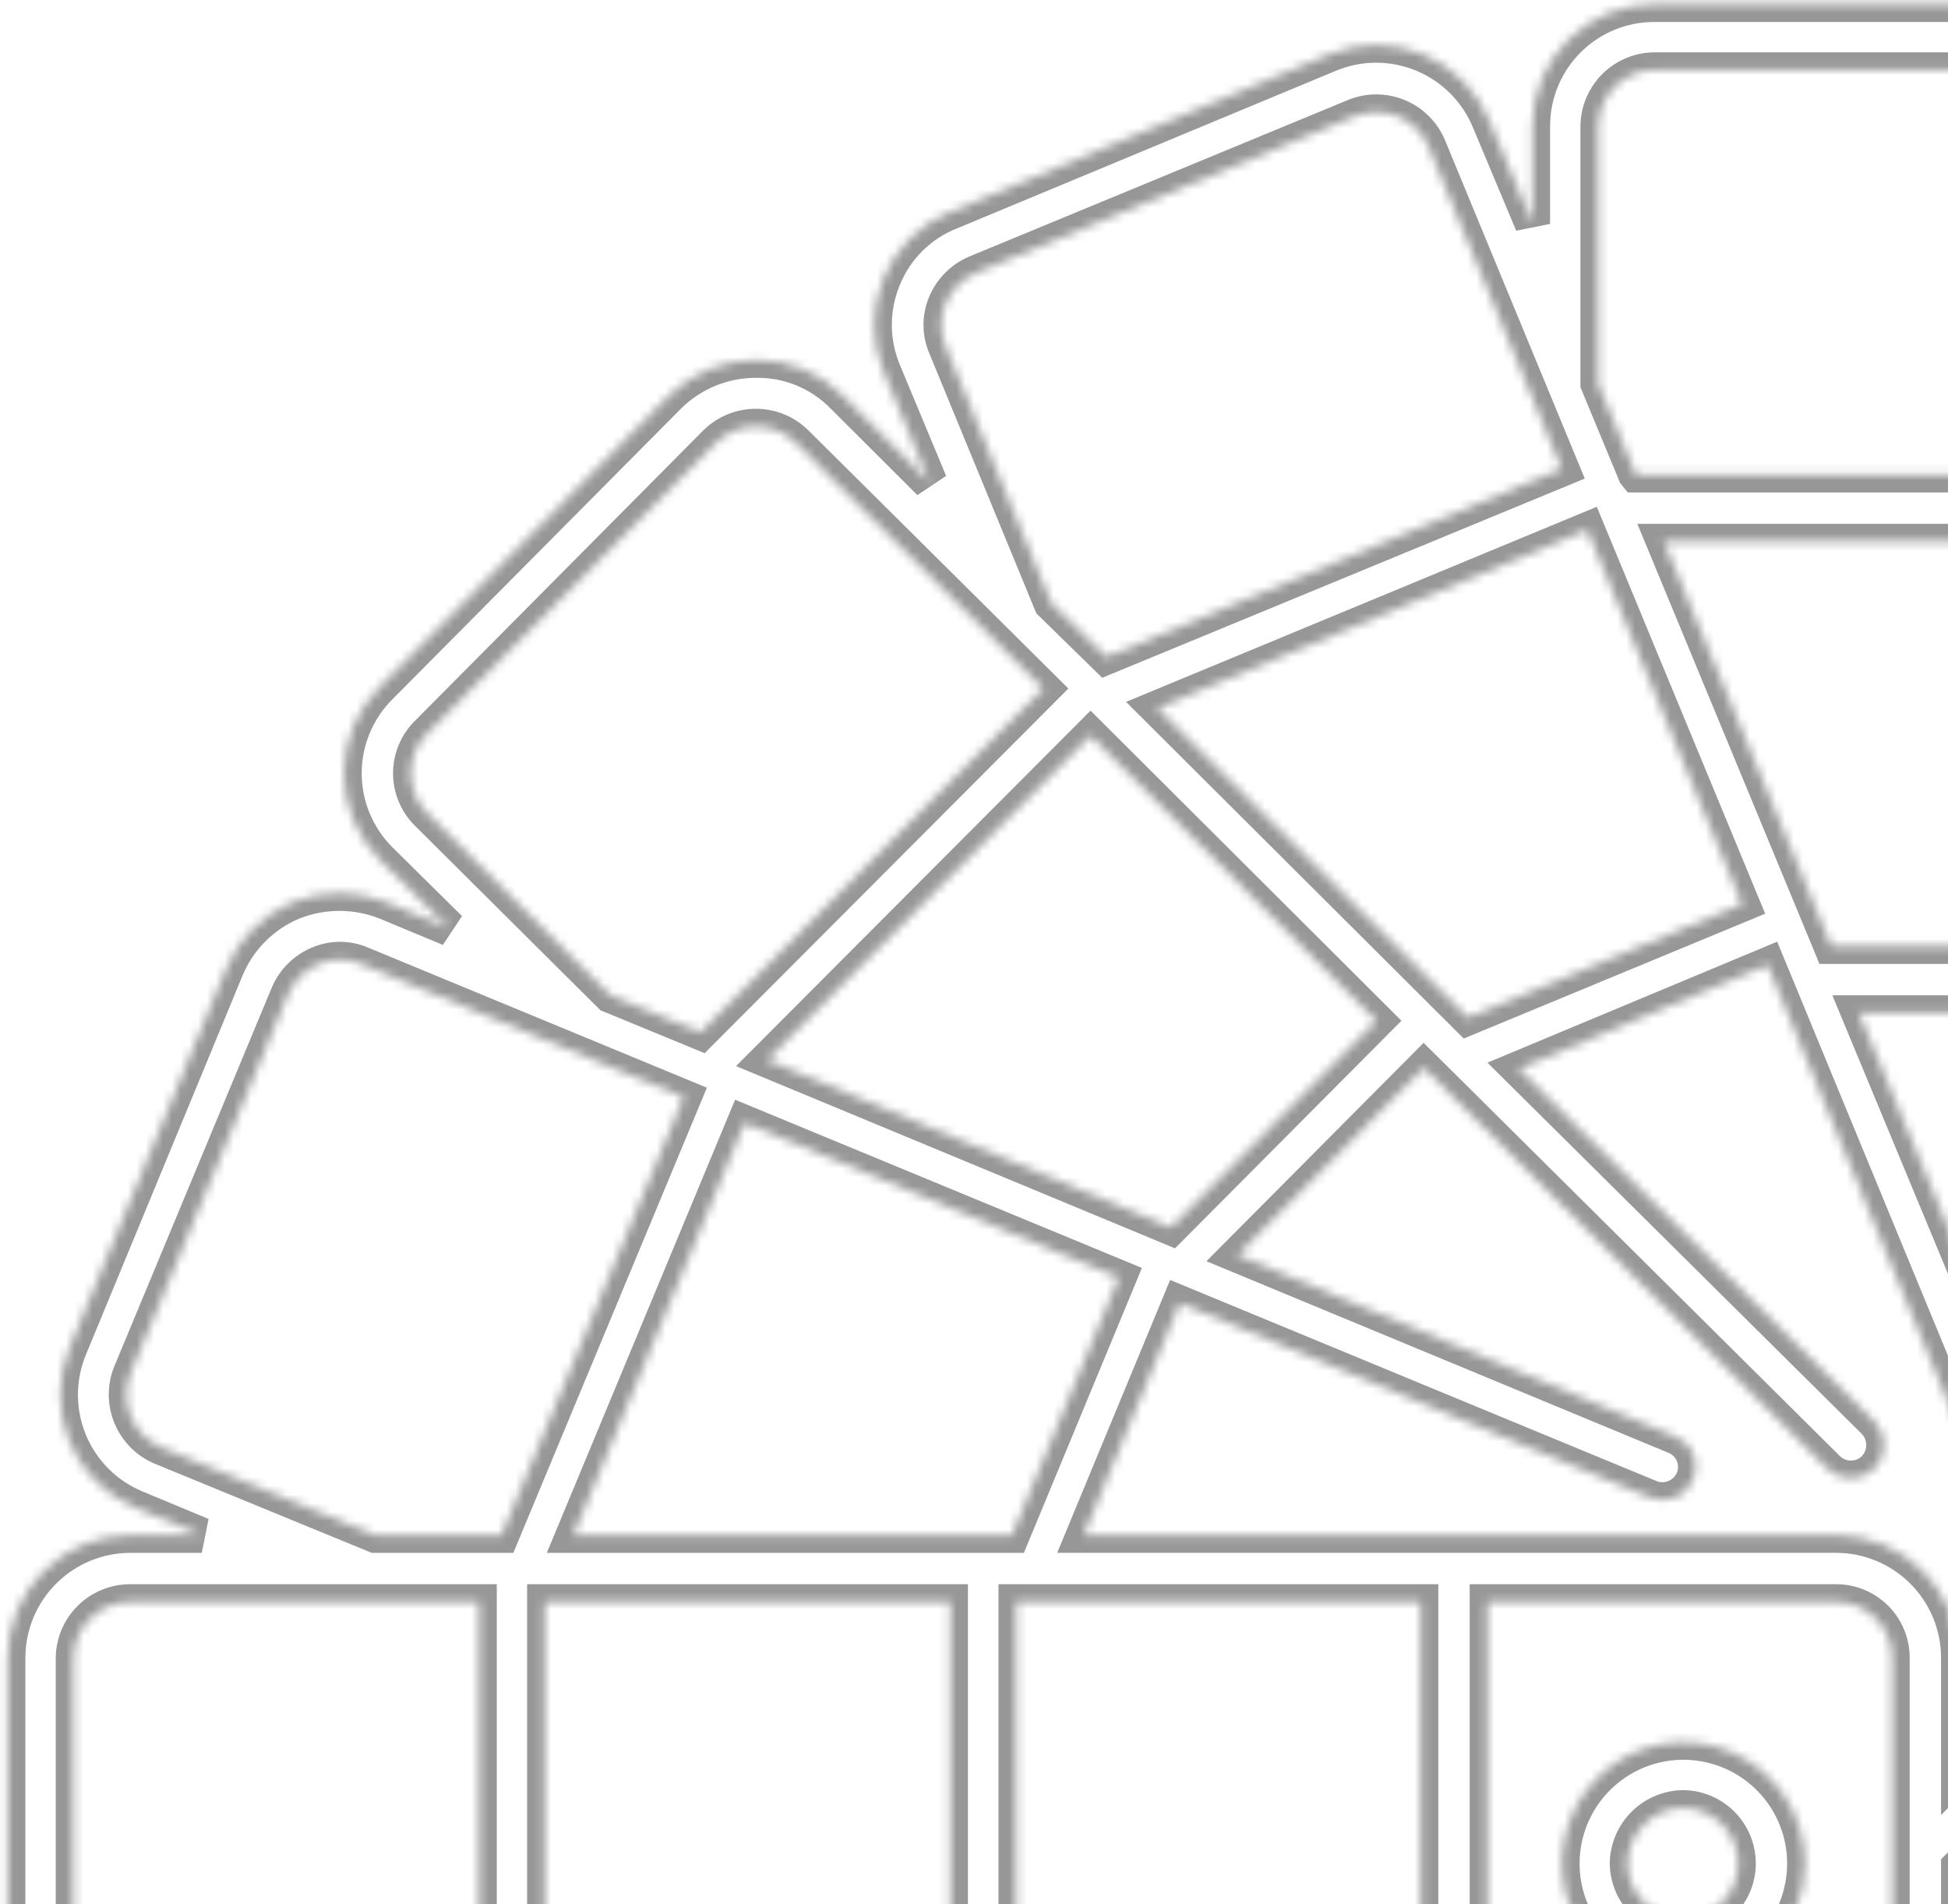 <svg width="221" height="216" viewBox="0 0 221 216" fill="none" xmlns="http://www.w3.org/2000/svg">
<mask id="path-1-inside-1_84_818" fill="white">
<path d="M14.789 174.131H22.894L15.449 171.034C13.761 170.343 12.226 169.325 10.933 168.04C9.639 166.754 8.611 165.225 7.909 163.542C7.207 161.859 6.844 160.053 6.841 158.229C6.838 156.405 7.195 154.598 7.891 152.912L25.671 109.884C27.09 106.462 29.808 103.744 33.23 102.326C36.623 100.982 40.4 100.982 43.793 102.326L51.01 105.331L43.133 97.545C41.835 96.257 40.804 94.725 40.101 93.037C39.397 91.349 39.035 89.538 39.035 87.71C39.035 85.881 39.397 84.07 40.101 82.382C40.804 80.694 41.835 79.162 43.133 77.875L75.917 44.863C78.532 42.302 82.045 40.864 85.706 40.856H85.82C87.633 40.834 89.433 41.177 91.111 41.866C92.789 42.554 94.311 43.574 95.587 44.863L105.49 54.744L100.254 42.177C99.544 40.491 99.178 38.679 99.178 36.85C99.178 35.02 99.544 33.209 100.254 31.522C100.944 29.832 101.97 28.299 103.269 27.015C104.568 25.732 106.114 24.725 107.812 24.055L150.841 6.161C152.527 5.466 154.333 5.11 156.157 5.114C157.98 5.118 159.785 5.481 161.468 6.183C163.152 6.885 164.68 7.912 165.966 9.205C167.252 10.498 168.27 12.032 168.963 13.719L173.857 25.398V14.288C173.859 12.469 174.22 10.668 174.919 8.989C175.619 7.31 176.643 5.786 177.933 4.503C179.224 3.221 180.755 2.207 182.439 1.519C184.123 0.83 185.926 0.481 187.745 0.492H234.325C237.983 0.493 241.492 1.947 244.079 4.534C246.666 7.121 248.12 10.63 248.121 14.288V207.939C248.099 211.589 246.638 215.083 244.055 217.662C241.472 220.241 237.975 221.697 234.325 221.712H222.213V234.621C222.205 238.306 220.736 241.837 218.128 244.44C215.521 247.043 211.987 248.506 208.303 248.508H14.789C11.104 248.506 7.571 247.043 4.963 244.44C2.356 241.837 0.887 238.306 0.879 234.621V188.041C0.882 184.353 2.349 180.817 4.957 178.209C7.565 175.601 11.101 174.134 14.789 174.131ZM41.016 109.338C40.244 109 39.411 108.825 38.569 108.825C37.726 108.825 36.893 109 36.121 109.338C34.574 109.997 33.342 111.229 32.683 112.775L14.789 155.804C14.175 157.368 14.19 159.109 14.831 160.662C15.472 162.215 16.689 163.46 18.227 164.136L42.564 174.131H56.907L77.579 124.454L41.016 109.338ZM132.832 139.23L156.168 115.781L123.726 83.43L87.027 120.22L132.832 139.23ZM166.527 115.439L197.648 102.553L180.073 60.094L131.284 80.311L166.527 115.439ZM84.477 127.346L65.034 174.131H114.824L126.936 144.899L84.477 127.346ZM90.259 50.191C89.051 49.019 87.435 48.364 85.752 48.364C84.069 48.364 82.452 49.019 81.244 50.191L48.46 83.202C47.868 83.793 47.398 84.496 47.077 85.27C46.756 86.043 46.591 86.872 46.591 87.71C46.591 88.547 46.756 89.376 47.077 90.15C47.398 90.923 47.868 91.626 48.46 92.217L69.246 112.889L79.468 117.101L118.376 78.102L90.259 50.191ZM162.064 16.61C161.399 15.063 160.155 13.837 158.598 13.195C157.041 12.552 155.295 12.544 153.732 13.173L110.704 30.953C109.155 31.621 107.924 32.861 107.266 34.414C106.939 35.184 106.771 36.013 106.771 36.85C106.771 37.687 106.939 38.515 107.266 39.286L119.264 68.427L125.502 74.528L177.181 53.196L162.064 16.61ZM240.654 14.288C240.639 12.612 239.968 11.009 238.785 9.821C237.602 8.634 236.001 7.957 234.325 7.936H187.745C186.051 7.934 184.424 8.599 183.218 9.788C182.012 10.977 181.323 12.595 181.302 14.288V43.52L185.536 53.742L185.628 53.856H240.654V14.288ZM240.654 61.414H188.747L207.756 107.334H240.654V61.414ZM234.325 214.268C235.997 214.248 237.596 213.575 238.778 212.392C239.961 211.21 240.634 209.611 240.654 207.939V114.893H210.875L229.885 160.676C230.073 161.136 230.168 161.628 230.163 162.125C230.158 162.622 230.054 163.113 229.857 163.569C229.659 164.025 229.373 164.437 229.014 164.78C228.656 165.124 228.232 165.393 227.768 165.57C227.316 165.769 226.829 165.875 226.336 165.881C225.842 165.888 225.352 165.794 224.896 165.608C224.439 165.421 224.024 165.144 223.677 164.793C223.329 164.443 223.056 164.026 222.873 163.567L200.54 109.429L172.287 121.222L212.651 161.245C213.341 161.96 213.727 162.915 213.727 163.909C213.727 164.902 213.341 165.857 212.651 166.572C211.941 167.273 210.985 167.665 209.987 167.665C208.99 167.665 208.033 167.273 207.324 166.572L161.518 121.108L140.391 142.349L189.976 162.907C190.44 163.085 190.864 163.353 191.222 163.697C191.581 164.041 191.867 164.453 192.064 164.909C192.262 165.365 192.366 165.855 192.371 166.352C192.376 166.849 192.281 167.342 192.093 167.802C191.897 168.263 191.612 168.681 191.254 169.032C190.895 169.383 190.471 169.659 190.006 169.845C189.54 170.032 189.042 170.124 188.541 170.117C188.04 170.11 187.545 170.004 187.085 169.805L133.834 147.79L122.929 174.13H208.303C211.991 174.134 215.527 175.601 218.135 178.209C220.743 180.816 222.21 184.353 222.213 188.041V201.04L227.54 195.713C228.156 195.105 228.633 194.371 228.939 193.562C229.246 192.752 229.374 191.887 229.316 191.023C229.301 190.528 229.383 190.034 229.559 189.571C229.736 189.108 230.002 188.684 230.343 188.325C230.683 187.965 231.092 187.676 231.545 187.475C231.998 187.274 232.486 187.164 232.982 187.153C233.481 187.123 233.982 187.195 234.453 187.365C234.924 187.536 235.356 187.801 235.72 188.144C236.085 188.488 236.375 188.902 236.574 189.362C236.773 189.822 236.875 190.317 236.875 190.818C236.925 192.702 236.598 194.576 235.914 196.331C235.23 198.087 234.202 199.688 232.89 201.04L222.213 211.718V214.268L234.325 214.268ZM168.735 240.95H208.303C209.138 240.962 209.968 240.806 210.742 240.493C211.517 240.179 212.221 239.714 212.812 239.124C213.404 238.534 213.872 237.832 214.189 237.058C214.505 236.285 214.663 235.456 214.655 234.621V188.041C214.656 187.206 214.493 186.38 214.174 185.608C213.856 184.837 213.388 184.136 212.798 183.546C212.208 182.956 211.507 182.488 210.735 182.169C209.964 181.851 209.137 181.687 208.303 181.689H168.735V240.95ZM115.28 240.95H161.177V181.689H115.28V240.95ZM61.801 240.95H107.812V181.689H61.801V240.95ZM8.323 234.621C8.327 235.462 8.498 236.295 8.826 237.07C9.155 237.845 9.633 238.547 10.235 239.135C10.836 239.724 11.548 240.188 12.33 240.499C13.112 240.811 13.948 240.964 14.789 240.95H54.357V181.689H14.789C13.092 181.682 11.46 182.345 10.249 183.534C9.038 184.724 8.346 186.344 8.323 188.041V234.621ZM190.978 225.15C188.253 225.15 185.59 224.342 183.325 222.829C181.06 221.315 179.295 219.164 178.252 216.647C177.21 214.131 176.937 211.361 177.469 208.689C178 206.017 179.312 203.563 181.238 201.637C183.164 199.711 185.619 198.399 188.291 197.867C190.962 197.336 193.732 197.609 196.249 198.651C198.765 199.694 200.917 201.459 202.43 203.724C203.943 205.989 204.751 208.652 204.751 211.376C204.749 215.029 203.297 218.531 200.714 221.113C198.132 223.696 194.63 225.148 190.978 225.15ZM190.978 205.047C189.302 205.062 187.698 205.733 186.511 206.916C185.323 208.099 184.647 209.7 184.626 211.376C184.651 213.041 185.333 214.627 186.523 215.791C187.712 216.955 189.313 217.602 190.978 217.592C191.794 217.592 192.603 217.432 193.357 217.12C194.112 216.808 194.797 216.35 195.374 215.773C195.952 215.196 196.409 214.51 196.721 213.756C197.034 213.001 197.194 212.193 197.193 211.376C197.199 209.716 196.55 208.119 195.386 206.935C194.222 205.75 192.638 205.071 190.978 205.047Z"/>
</mask>
<path d="M14.789 174.131H22.894L15.449 171.034C13.761 170.343 12.226 169.325 10.933 168.04C9.639 166.754 8.611 165.225 7.909 163.542C7.207 161.859 6.844 160.053 6.841 158.229C6.838 156.405 7.195 154.598 7.891 152.912L25.671 109.884C27.09 106.462 29.808 103.744 33.23 102.326C36.623 100.982 40.4 100.982 43.793 102.326L51.01 105.331L43.133 97.545C41.835 96.257 40.804 94.725 40.101 93.037C39.397 91.349 39.035 89.538 39.035 87.71C39.035 85.881 39.397 84.07 40.101 82.382C40.804 80.694 41.835 79.162 43.133 77.875L75.917 44.863C78.532 42.302 82.045 40.864 85.706 40.856H85.82C87.633 40.834 89.433 41.177 91.111 41.866C92.789 42.554 94.311 43.574 95.587 44.863L105.49 54.744L100.254 42.177C99.544 40.491 99.178 38.679 99.178 36.85C99.178 35.02 99.544 33.209 100.254 31.522C100.944 29.832 101.97 28.299 103.269 27.015C104.568 25.732 106.114 24.725 107.812 24.055L150.841 6.161C152.527 5.466 154.333 5.11 156.157 5.114C157.98 5.118 159.785 5.481 161.468 6.183C163.152 6.885 164.68 7.912 165.966 9.205C167.252 10.498 168.27 12.032 168.963 13.719L173.857 25.398V14.288C173.859 12.469 174.22 10.668 174.919 8.989C175.619 7.31 176.643 5.786 177.933 4.503C179.224 3.221 180.755 2.207 182.439 1.519C184.123 0.83 185.926 0.481 187.745 0.492H234.325C237.983 0.493 241.492 1.947 244.079 4.534C246.666 7.121 248.12 10.63 248.121 14.288V207.939C248.099 211.589 246.638 215.083 244.055 217.662C241.472 220.241 237.975 221.697 234.325 221.712H222.213V234.621C222.205 238.306 220.736 241.837 218.128 244.44C215.521 247.043 211.987 248.506 208.303 248.508H14.789C11.104 248.506 7.571 247.043 4.963 244.44C2.356 241.837 0.887 238.306 0.879 234.621V188.041C0.882 184.353 2.349 180.817 4.957 178.209C7.565 175.601 11.101 174.134 14.789 174.131ZM41.016 109.338C40.244 109 39.411 108.825 38.569 108.825C37.726 108.825 36.893 109 36.121 109.338C34.574 109.997 33.342 111.229 32.683 112.775L14.789 155.804C14.175 157.368 14.19 159.109 14.831 160.662C15.472 162.215 16.689 163.46 18.227 164.136L42.564 174.131H56.907L77.579 124.454L41.016 109.338ZM132.832 139.23L156.168 115.781L123.726 83.43L87.027 120.22L132.832 139.23ZM166.527 115.439L197.648 102.553L180.073 60.094L131.284 80.311L166.527 115.439ZM84.477 127.346L65.034 174.131H114.824L126.936 144.899L84.477 127.346ZM90.259 50.191C89.051 49.019 87.435 48.364 85.752 48.364C84.069 48.364 82.452 49.019 81.244 50.191L48.46 83.202C47.868 83.793 47.398 84.496 47.077 85.27C46.756 86.043 46.591 86.872 46.591 87.71C46.591 88.547 46.756 89.376 47.077 90.15C47.398 90.923 47.868 91.626 48.46 92.217L69.246 112.889L79.468 117.101L118.376 78.102L90.259 50.191ZM162.064 16.61C161.399 15.063 160.155 13.837 158.598 13.195C157.041 12.552 155.295 12.544 153.732 13.173L110.704 30.953C109.155 31.621 107.924 32.861 107.266 34.414C106.939 35.184 106.771 36.013 106.771 36.85C106.771 37.687 106.939 38.515 107.266 39.286L119.264 68.427L125.502 74.528L177.181 53.196L162.064 16.61ZM240.654 14.288C240.639 12.612 239.968 11.009 238.785 9.821C237.602 8.634 236.001 7.957 234.325 7.936H187.745C186.051 7.934 184.424 8.599 183.218 9.788C182.012 10.977 181.323 12.595 181.302 14.288V43.52L185.536 53.742L185.628 53.856H240.654V14.288ZM240.654 61.414H188.747L207.756 107.334H240.654V61.414ZM234.325 214.268C235.997 214.248 237.596 213.575 238.778 212.392C239.961 211.21 240.634 209.611 240.654 207.939V114.893H210.875L229.885 160.676C230.073 161.136 230.168 161.628 230.163 162.125C230.158 162.622 230.054 163.113 229.857 163.569C229.659 164.025 229.373 164.437 229.014 164.78C228.656 165.124 228.232 165.393 227.768 165.57C227.316 165.769 226.829 165.875 226.336 165.881C225.842 165.888 225.352 165.794 224.896 165.608C224.439 165.421 224.024 165.144 223.677 164.793C223.329 164.443 223.056 164.026 222.873 163.567L200.54 109.429L172.287 121.222L212.651 161.245C213.341 161.96 213.727 162.915 213.727 163.909C213.727 164.902 213.341 165.857 212.651 166.572C211.941 167.273 210.985 167.665 209.987 167.665C208.99 167.665 208.033 167.273 207.324 166.572L161.518 121.108L140.391 142.349L189.976 162.907C190.44 163.085 190.864 163.353 191.222 163.697C191.581 164.041 191.867 164.453 192.064 164.909C192.262 165.365 192.366 165.855 192.371 166.352C192.376 166.849 192.281 167.342 192.093 167.802C191.897 168.263 191.612 168.681 191.254 169.032C190.895 169.383 190.471 169.659 190.006 169.845C189.54 170.032 189.042 170.124 188.541 170.117C188.04 170.11 187.545 170.004 187.085 169.805L133.834 147.79L122.929 174.13H208.303C211.991 174.134 215.527 175.601 218.135 178.209C220.743 180.816 222.21 184.353 222.213 188.041V201.04L227.54 195.713C228.156 195.105 228.633 194.371 228.939 193.562C229.246 192.752 229.374 191.887 229.316 191.023C229.301 190.528 229.383 190.034 229.559 189.571C229.736 189.108 230.002 188.684 230.343 188.325C230.683 187.965 231.092 187.676 231.545 187.475C231.998 187.274 232.486 187.164 232.982 187.153C233.481 187.123 233.982 187.195 234.453 187.365C234.924 187.536 235.356 187.801 235.72 188.144C236.085 188.488 236.375 188.902 236.574 189.362C236.773 189.822 236.875 190.317 236.875 190.818C236.925 192.702 236.598 194.576 235.914 196.331C235.23 198.087 234.202 199.688 232.89 201.04L222.213 211.718V214.268L234.325 214.268ZM168.735 240.95H208.303C209.138 240.962 209.968 240.806 210.742 240.493C211.517 240.179 212.221 239.714 212.812 239.124C213.404 238.534 213.872 237.832 214.189 237.058C214.505 236.285 214.663 235.456 214.655 234.621V188.041C214.656 187.206 214.493 186.38 214.174 185.608C213.856 184.837 213.388 184.136 212.798 183.546C212.208 182.956 211.507 182.488 210.735 182.169C209.964 181.851 209.137 181.687 208.303 181.689H168.735V240.95ZM115.28 240.95H161.177V181.689H115.28V240.95ZM61.801 240.95H107.812V181.689H61.801V240.95ZM8.323 234.621C8.327 235.462 8.498 236.295 8.826 237.07C9.155 237.845 9.633 238.547 10.235 239.135C10.836 239.724 11.548 240.188 12.33 240.499C13.112 240.811 13.948 240.964 14.789 240.95H54.357V181.689H14.789C13.092 181.682 11.46 182.345 10.249 183.534C9.038 184.724 8.346 186.344 8.323 188.041V234.621ZM190.978 225.15C188.253 225.15 185.59 224.342 183.325 222.829C181.06 221.315 179.295 219.164 178.252 216.647C177.21 214.131 176.937 211.361 177.469 208.689C178 206.017 179.312 203.563 181.238 201.637C183.164 199.711 185.619 198.399 188.291 197.867C190.962 197.336 193.732 197.609 196.249 198.651C198.765 199.694 200.917 201.459 202.43 203.724C203.943 205.989 204.751 208.652 204.751 211.376C204.749 215.029 203.297 218.531 200.714 221.113C198.132 223.696 194.63 225.148 190.978 225.15ZM190.978 205.047C189.302 205.062 187.698 205.733 186.511 206.916C185.323 208.099 184.647 209.7 184.626 211.376C184.651 213.041 185.333 214.627 186.523 215.791C187.712 216.955 189.313 217.602 190.978 217.592C191.794 217.592 192.603 217.432 193.357 217.12C194.112 216.808 194.797 216.35 195.374 215.773C195.952 215.196 196.409 214.51 196.721 213.756C197.034 213.001 197.194 212.193 197.193 211.376C197.199 209.716 196.55 208.119 195.386 206.935C194.222 205.75 192.638 205.071 190.978 205.047Z" stroke="#979797" stroke-width="4" mask="url(#path-1-inside-1_84_818)"/>
</svg>
